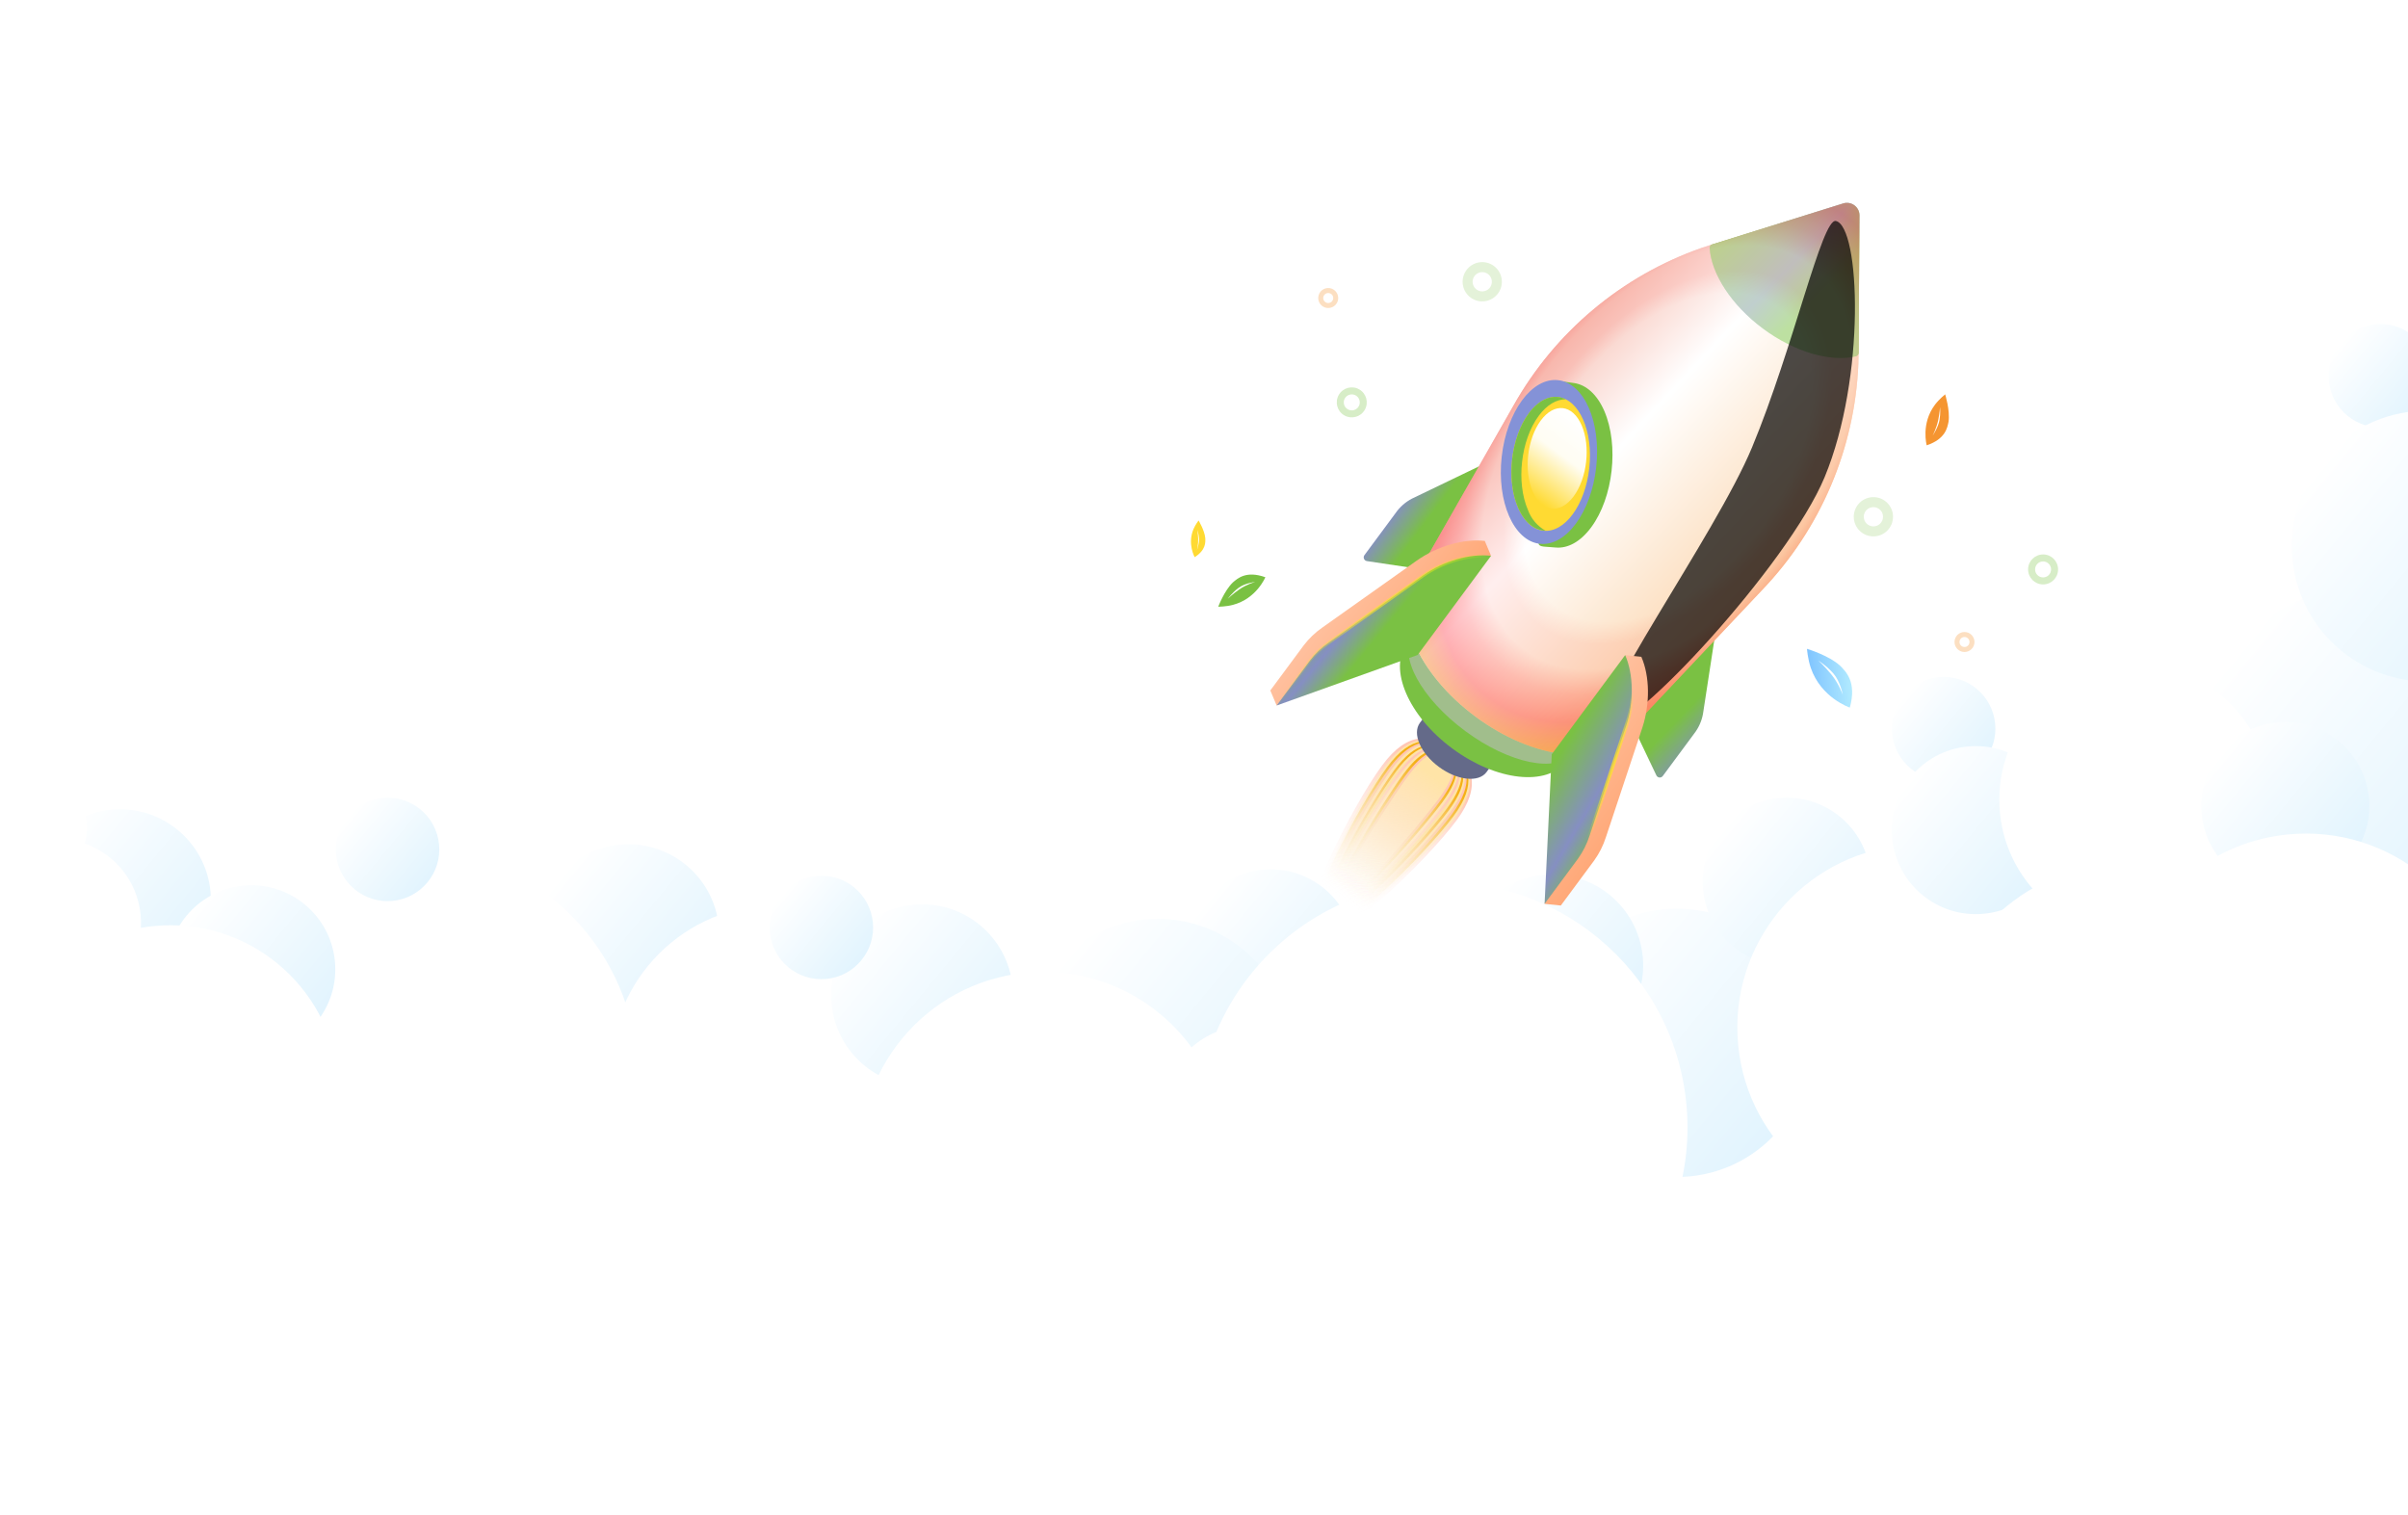 <svg width="1920" height="1208" viewBox="0 0 1920 1208" fill="none" xmlns="http://www.w3.org/2000/svg">
<g filter="url(#filter0_d_68_5840)">
<path d="M573.126 742.794C576.961 782.65 547.761 818.07 507.904 821.905C468.047 825.74 432.628 796.54 428.793 756.683C424.957 716.826 454.158 681.407 494.015 677.572C533.871 673.736 569.291 702.937 573.126 742.794Z" fill="url(#paint0_linear_68_5840)"/>
</g>
<g filter="url(#filter1_d_68_5840)">
<path d="M167.826 714.875C171.661 754.732 142.46 790.151 102.604 793.986C62.747 797.822 27.328 768.621 23.492 728.764C19.657 688.908 48.858 653.488 88.715 649.653C128.571 645.818 163.99 675.018 167.826 714.875Z" fill="url(#paint1_linear_68_5840)"/>
</g>
<g filter="url(#filter2_d_68_5840)">
<path fill-rule="evenodd" clip-rule="evenodd" d="M400.803 1028.65C383.233 1036.51 364.107 1041.69 343.889 1043.64C243.835 1053.26 154.92 979.959 145.292 879.905C135.664 779.852 208.968 690.937 309.022 681.309C401.353 672.424 484.199 734.164 504.004 822.376C575.035 818.219 637.2 870.99 644.074 942.416C651.11 1015.53 597.541 1080.51 524.425 1087.54C473.81 1092.41 427.096 1068.24 400.803 1028.65Z" fill="white"/>
</g>
<g filter="url(#filter3_d_68_5840)">
<path d="M267.036 770.484C270.58 807.317 243.595 840.049 206.762 843.594C169.929 847.138 137.196 820.152 133.652 783.319C130.107 746.487 157.093 713.754 193.926 710.21C230.759 706.665 263.491 733.651 267.036 770.484Z" fill="url(#paint2_linear_68_5840)"/>
</g>
<g filter="url(#filter4_d_68_5840)">
<path d="M1079.9 757.821C1083.44 794.653 1056.45 827.386 1019.62 830.93C982.789 834.475 950.056 807.489 946.512 770.656C942.967 733.823 969.953 701.091 1006.79 697.546C1043.62 694.002 1076.35 720.988 1079.9 757.821Z" fill="url(#paint3_linear_68_5840)"/>
</g>
<g filter="url(#filter5_d_68_5840)">
<path d="M1443.53 825.299C1449.19 884.122 1406.1 936.396 1347.27 942.056C1288.45 947.717 1236.18 904.62 1230.52 845.798C1224.85 786.975 1267.95 734.701 1326.77 729.04C1385.6 723.38 1437.87 766.476 1443.53 825.299Z" fill="url(#paint4_linear_68_5840)"/>
</g>
<g filter="url(#filter6_d_68_5840)">
<path d="M1309.82 766.838C1313.65 806.695 1284.45 842.114 1244.59 845.95C1204.74 849.785 1169.32 820.584 1165.48 780.728C1161.65 740.871 1190.85 705.452 1230.71 701.616C1270.56 697.781 1305.98 726.982 1309.82 766.838Z" fill="url(#paint5_linear_68_5840)"/>
</g>
<g filter="url(#filter7_d_68_5840)">
<path d="M1491.31 700.649C1494.86 737.482 1467.87 770.214 1431.04 773.759C1394.2 777.303 1361.47 750.318 1357.93 713.485C1354.38 676.652 1381.37 643.919 1418.2 640.375C1455.03 636.83 1487.77 663.816 1491.31 700.649Z" fill="url(#paint6_linear_68_5840)"/>
</g>
<g filter="url(#filter8_d_68_5840)">
<path d="M1676.58 809.403C1684.3 889.665 1625.5 960.993 1545.24 968.716C1464.97 976.44 1393.65 917.635 1385.92 837.373C1378.2 757.11 1437 685.783 1517.27 678.059C1597.53 670.335 1668.86 729.14 1676.58 809.403Z" fill="white"/>
</g>
<g filter="url(#filter9_d_68_5840)">
<path d="M751.974 845.728C759.01 918.844 705.441 983.82 632.325 990.856C559.209 997.892 494.233 944.323 487.197 871.207C480.161 798.091 533.73 733.115 606.846 726.079C679.962 719.043 744.938 772.611 751.974 845.728Z" fill="white"/>
</g>
<g filter="url(#filter10_d_68_5840)">
<path d="M807.38 790.659C811.216 830.516 782.015 865.935 742.158 869.771C702.302 873.606 666.882 844.405 663.047 804.549C659.212 764.692 688.412 729.273 728.269 725.437C768.125 721.602 803.545 750.803 807.38 790.659Z" fill="url(#paint7_linear_68_5840)"/>
</g>
<g filter="url(#filter11_d_68_5840)">
<path d="M1029.66 833.48C1035.32 892.303 992.226 944.577 933.403 950.237C874.581 955.898 822.307 912.802 816.646 853.979C810.985 795.156 854.082 742.882 912.905 737.222C971.727 731.561 1024 774.657 1029.66 833.48Z" fill="url(#paint8_linear_68_5840)"/>
</g>
<g filter="url(#filter12_d_68_5840)">
<path fill-rule="evenodd" clip-rule="evenodd" d="M1344.6 884.172C1354.95 991.647 1276.2 1087.16 1168.73 1097.5C1080.48 1105.99 1000.3 1054.42 968.711 976.203C949.741 1026.78 903.319 1064.83 845.926 1070.35C765.663 1078.07 694.336 1019.27 686.612 939.005C678.889 858.743 737.693 787.415 817.956 779.692C871.29 774.559 920.679 798.803 950.082 839.198C955.829 834.033 962.495 829.834 969.844 826.886C996.903 762.911 1057.28 715.418 1131.28 708.298C1238.75 697.955 1334.26 776.697 1344.6 884.172Z" fill="white"/>
</g>
<g filter="url(#filter13_d_68_5840)">
<path d="M695.976 739.596C698.159 762.273 681.544 782.425 658.867 784.607C636.19 786.79 616.038 770.175 613.856 747.498C611.674 724.821 628.288 704.669 650.965 702.487C673.642 700.304 693.794 716.919 695.976 739.596Z" fill="url(#paint9_linear_68_5840)"/>
</g>
<g filter="url(#filter14_d_68_5840)">
<path d="M1938.96 299.676C1941.14 322.353 1924.53 342.505 1901.85 344.687C1879.17 346.87 1859.02 330.255 1856.84 307.578C1854.66 284.901 1871.27 264.749 1893.95 262.567C1916.63 260.385 1936.78 276.999 1938.96 299.676Z" fill="url(#paint10_linear_68_5840)"/>
</g>
<g filter="url(#filter15_d_68_5840)">
<path d="M1590.81 581.068C1593 603.745 1576.38 623.897 1553.71 626.08C1531.03 628.262 1510.88 611.648 1508.69 588.971C1506.51 566.294 1523.13 546.141 1545.8 543.959C1568.48 541.777 1588.63 558.391 1590.81 581.068Z" fill="url(#paint11_linear_68_5840)"/>
</g>
<g filter="url(#filter16_d_68_5840)">
<path d="M350.082 677.358C352.265 700.035 335.65 720.187 312.973 722.369C290.296 724.552 270.144 707.937 267.962 685.26C265.78 662.583 282.394 642.431 305.071 640.249C327.748 638.066 347.9 654.681 350.082 677.358Z" fill="url(#paint12_linear_68_5840)"/>
</g>
<g filter="url(#filter17_d_68_5840)">
<path d="M2016.21 590.865C2023.17 663.157 1970.2 727.4 1897.91 734.357C1825.62 741.314 1761.37 688.349 1754.42 616.058C1747.46 543.766 1800.43 479.523 1872.72 472.566C1945.01 465.61 2009.25 518.574 2016.21 590.865Z" fill="url(#paint13_linear_68_5840)"/>
</g>
<g filter="url(#filter18_d_68_5840)">
<path d="M1642.06 659.52C1645.61 696.353 1618.62 729.085 1581.79 732.629C1544.96 736.174 1512.23 709.188 1508.68 672.355C1505.14 635.522 1532.12 602.79 1568.95 599.245C1605.79 595.701 1638.52 622.687 1642.06 659.52Z" fill="url(#paint14_linear_68_5840)"/>
</g>
<g filter="url(#filter19_d_68_5840)">
<path d="M1809.64 631.339C1815.35 690.711 1771.85 743.474 1712.48 749.187C1653.11 754.901 1600.34 711.401 1594.63 652.029C1588.92 592.656 1632.41 539.894 1691.79 534.18C1751.16 528.467 1803.92 571.966 1809.64 631.339Z" fill="white"/>
</g>
<g filter="url(#filter20_d_68_5840)">
<path d="M1888.86 640.291C1892.4 677.124 1865.42 709.857 1828.58 713.401C1791.75 716.946 1759.02 689.96 1755.47 653.127C1751.93 616.294 1778.91 583.562 1815.75 580.017C1852.58 576.473 1885.31 603.458 1888.86 640.291Z" fill="url(#paint15_linear_68_5840)"/>
</g>
<g filter="url(#filter21_d_68_5840)">
<path d="M2042.83 429.071C2048.55 488.444 2005.05 541.206 1945.68 546.92C1886.3 552.633 1833.54 509.134 1827.83 449.761C1822.11 390.389 1865.61 337.626 1924.98 331.913C1984.36 326.199 2037.12 369.699 2042.83 429.071Z" fill="url(#paint16_linear_68_5840)"/>
</g>
<g filter="url(#filter22_d_68_5840)">
<path fill-rule="evenodd" clip-rule="evenodd" d="M1852.76 963.258C1933.91 955.448 1993.37 883.329 1985.56 802.175C1977.75 721.021 1905.63 661.563 1824.48 669.373C1794.98 672.211 1768.35 683.546 1746.77 700.722C1726.59 693.622 1704.57 690.694 1681.87 692.879C1598.31 700.92 1537.09 775.178 1545.13 858.74C1553.17 942.301 1627.43 1003.52 1710.99 995.481C1744.23 992.282 1773.93 978.605 1797.15 958.033C1814.68 963.169 1833.46 965.115 1852.76 963.258Z" fill="white"/>
</g>
<g filter="url(#filter23_d_68_5840)">
<path fill-rule="evenodd" clip-rule="evenodd" d="M69.17 660.438C69.71 666.047 69.1 671.501 67.532 676.567C91.424 684.937 109.523 706.557 112.107 733.411C112.447 736.941 112.506 740.434 112.303 743.868C115.825 743.244 119.398 742.755 123.019 742.407C196.96 735.291 262.669 789.464 269.784 863.405C276.9 937.346 222.727 1003.05 148.786 1010.17C74.846 1017.29 9.137 963.112 2.021 889.172C-1.011 857.66 7.088 827.644 23.104 803.021C-0.691 794.602 -18.699 773.027 -21.276 746.246C-23.266 725.572 -15.637 706.19 -2.047 692.537C-8.042 686.123 -12.045 677.754 -12.951 668.34C-15.133 645.663 1.482 625.511 24.159 623.329C46.836 621.147 66.988 637.761 69.17 660.438Z" fill="white"/>
</g>
<g clip-path="url(#clip0_68_5840)">
<path d="M1288.98 551.703L1320.7 618.282C1321.67 620.325 1324.47 620.595 1325.82 618.776L1350.7 585.167C1354.31 580.565 1356.76 575.161 1357.84 569.413L1367.59 505.843C1369.83 492.201 1359.78 482.087 1342.17 480.063L1288.98 551.703Z" fill="url(#paint17_linear_68_5840)"/>
<path d="M1162.83 458.314L1089.89 447.411C1087.66 447.077 1086.58 444.478 1087.93 442.659L1112.81 409.05C1116.15 404.253 1120.61 400.332 1125.79 397.621L1183.74 369.736C1196.14 363.615 1208.75 370.273 1215.82 386.524L1162.83 458.314Z" fill="url(#paint18_linear_68_5840)"/>
<path d="M1161.41 654.132C1138.03 685.71 1063.49 758.617 1047.14 746.509C1030.78 734.4 1078.65 641.909 1102.11 610.23C1122.68 582.438 1141.09 585.564 1157.37 597.616C1173.64 609.668 1181.98 626.34 1161.41 654.132Z" fill="url(#paint19_linear_68_5840)" style="mix-blend-mode:screen"/>
<path d="M1160.09 652.567C1137.28 683.382 1064.13 755.945 1048.74 744.552C1033.35 733.158 1081.4 642.018 1104.22 611.203C1124.3 584.071 1141.7 586.805 1157.09 598.199C1172.48 609.593 1180.17 625.435 1160.09 652.567Z" fill="url(#paint20_linear_68_5840)" style="mix-blend-mode:screen"/>
<path d="M1158.8 651.02C1136.55 681.073 1064.67 753.357 1050.07 742.546C1035.47 731.735 1083.65 641.909 1105.89 611.856C1125.49 585.385 1142.07 587.789 1156.7 598.619C1171.33 609.449 1178.39 624.549 1158.8 651.02Z" fill="url(#paint21_linear_68_5840)" style="mix-blend-mode:screen"/>
<path d="M1157.5 649.473C1135.8 678.79 1065.22 750.812 1051.48 740.64C1037.74 730.469 1086 641.919 1107.7 612.603C1126.81 586.792 1142.57 588.823 1156.33 599.013C1170.1 609.204 1176.61 623.663 1157.5 649.473Z" fill="url(#paint22_linear_68_5840)" style="mix-blend-mode:screen"/>
<path d="M1156.23 647.901C1135.07 676.481 1065.79 748.242 1052.91 738.71C1040.03 729.177 1088.44 641.96 1109.6 613.381C1128.22 588.231 1143.14 589.912 1156.01 599.445C1168.89 608.977 1174.85 622.751 1156.23 647.901Z" fill="url(#paint23_linear_68_5840)" style="mix-blend-mode:screen"/>
<path d="M1155.01 646.411C1134.33 674.355 1066.43 745.729 1054.44 736.854C1042.45 727.98 1091 642.007 1111.56 614.241C1129.69 589.751 1143.86 590.957 1155.87 599.85C1167.88 608.743 1173.14 621.921 1155.01 646.411Z" fill="url(#paint24_linear_68_5840)" style="mix-blend-mode:screen"/>
<path d="M1153.62 644.789C1133.57 671.869 1066.89 743.083 1055.77 734.848C1044.64 726.613 1093.27 642.031 1113.31 614.95C1130.96 591.121 1144.22 592.055 1155.37 600.309C1166.52 608.563 1171.26 620.96 1153.62 644.789Z" fill="url(#paint25_linear_68_5840)" style="mix-blend-mode:screen"/>
<path d="M1152.33 643.242C1132.84 669.561 1067.41 740.52 1057.18 732.943C1046.94 725.366 1095.69 642.054 1115.17 615.735C1132.32 592.567 1144.79 593.145 1155.05 600.741C1165.31 608.337 1169.48 620.074 1152.33 643.242Z" fill="url(#paint26_linear_68_5840)" style="mix-blend-mode:screen"/>
<path d="M1151.01 641.676C1132.07 667.258 1067.95 737.931 1058.61 731.012C1049.26 724.093 1098.04 642.222 1117.05 616.538C1133.72 594.03 1145.36 594.234 1154.73 601.172C1164.1 608.11 1167.67 619.168 1151.01 641.676Z" fill="url(#paint27_linear_68_5840)" style="mix-blend-mode:screen"/>
<path d="M1149.72 640.13C1131.34 664.949 1068.52 735.361 1060.04 729.082C1051.56 722.802 1100.54 642.143 1118.91 617.323C1135.08 595.476 1145.89 595.331 1154.39 601.63C1162.9 607.928 1165.89 618.282 1149.72 640.13Z" fill="url(#paint28_linear_68_5840)" style="mix-blend-mode:screen"/>
<path d="M1148.42 638.583C1130.61 662.64 1069.09 732.791 1061.47 727.151C1053.85 721.51 1103.06 642.24 1120.87 618.183C1136.55 596.996 1146.53 596.477 1154.18 602.137C1161.82 607.796 1164.11 617.396 1148.42 638.583Z" fill="url(#paint29_linear_68_5840)" style="mix-blend-mode:screen"/>
<path d="M1147.01 637.144C1129.75 660.465 1069.54 730.374 1062.78 725.373C1056.03 720.371 1105.38 642.232 1122.56 619.038C1137.75 598.512 1146.82 597.677 1153.6 602.697C1160.39 607.717 1162.3 616.491 1147.01 637.144Z" fill="url(#paint30_linear_68_5840)" style="mix-blend-mode:screen"/>
<path d="M1190.94 607.763L1137.96 568.542L1132.32 576.163L1132.17 576.366C1125.85 584.902 1132.6 600.637 1147.28 611.504C1161.96 622.372 1178.95 624.217 1185.27 615.681L1185.42 615.478L1190.94 607.763Z" fill="#646A89"/>
<path d="M1277.01 568.606L1150.16 474.691L1122.25 512.39C1122.12 512.568 1122 512.721 1121.87 512.898C1106.83 533.222 1122.9 570.882 1158 596.866C1193.1 622.85 1233.75 627.307 1248.86 606.908C1248.99 606.73 1249.1 606.577 1249.23 606.4L1277.01 568.606Z" fill="#7AC143"/>
<g style="mix-blend-mode:multiply" opacity="0.5">
<path d="M1276.04 569.927L1149.18 476.012L1126.93 506.065C1126.82 506.217 1126.72 506.344 1126.63 506.471C1114.57 522.755 1133.21 556.96 1168.31 582.944C1203.4 608.929 1241.56 616.764 1253.61 600.48C1253.71 600.353 1253.8 600.226 1253.91 600.074L1276.04 569.927Z" fill="#C7BCD6"/>
</g>
<path d="M1405.12 470.345C1451.76 421.567 1479.01 357.451 1481.76 290.023C1481.85 287.177 1481.9 284.345 1481.92 281.526L1482.55 185.533C1482.64 171.981 1469.51 162.266 1456.57 166.315L1365.02 194.981C1362.31 195.807 1359.62 196.684 1356.94 197.611C1293.23 219.898 1239.83 264.651 1206.74 323.484L1129.22 459.426C1129.05 459.654 1128.88 459.883 1128.71 460.112C1108.64 487.218 1130.09 537.113 1176.64 571.577C1223.2 606.041 1277.15 611.968 1297.22 584.862C1297.39 584.633 1297.56 584.405 1297.73 584.176L1405.12 470.345Z" fill="url(#paint31_linear_68_5840)"/>
<path d="M1481.87 281.488L1482.63 171.836C1482.68 165.058 1476.11 160.198 1469.65 162.223L1365.02 194.981C1363.85 195.318 1363.06 196.458 1363.14 197.672C1364.46 218.102 1380.27 243.204 1405.82 262.117C1431.35 281.018 1459.98 288.837 1479.86 284.121C1481.05 283.839 1481.89 282.709 1481.87 281.488Z" fill="url(#paint32_linear_68_5840)"/>
<path opacity="0.3" d="M1481.87 281.488L1482.63 171.836C1482.68 165.058 1476.11 160.198 1469.65 162.223L1365.02 194.981C1363.85 195.318 1363.06 196.458 1363.14 197.672C1364.46 218.102 1380.27 243.204 1405.82 262.117C1431.35 281.018 1459.98 288.837 1479.86 284.121C1481.05 283.839 1481.89 282.709 1481.87 281.488Z" fill="#7AC143"/>
<path style="mix-blend-mode:multiply" opacity="0.5" d="M1405.12 470.345C1451.76 421.567 1479.01 357.451 1481.76 290.023C1481.85 287.177 1481.9 284.345 1481.92 281.526L1482.64 171.83C1482.68 165.054 1476.12 160.196 1469.65 162.221L1365.02 194.981C1362.31 195.807 1359.62 196.684 1356.94 197.611C1293.23 219.898 1239.83 264.651 1206.74 323.484L1129.22 459.426C1129.05 459.654 1128.88 459.883 1128.71 460.112C1108.64 487.218 1130.09 537.113 1176.64 571.577C1223.2 606.041 1277.15 611.968 1297.22 584.862C1297.39 584.633 1297.56 584.405 1297.73 584.176L1405.12 470.345Z" fill="url(#paint33_radial_68_5840)"/>
<path style="mix-blend-mode:color-dodge" opacity="0.7" d="M1396.97 356.756C1430.08 277.045 1452.72 173.861 1463.8 176.205C1483.2 180.38 1487.93 300.761 1454.85 380.491C1425.7 450.663 1299.86 585.913 1281.7 578.368C1263.54 570.822 1367.79 426.98 1396.97 356.756Z" fill="url(#paint34_radial_68_5840)"/>
<path d="M1268.72 420.492C1260.09 432.153 1249.96 437.438 1240.48 436.595L1230.95 435.871C1221.35 434.662 1231.99 429.164 1226.25 415.674C1214.32 388.284 1219 346.756 1236.66 322.902C1245.39 311.115 1234.57 302.947 1244.16 303.954L1255.09 305.44C1264.58 306.802 1273.36 314.325 1279.21 327.777C1290.98 355.212 1286.3 396.739 1268.72 420.492Z" fill="#7AC143"/>
<path d="M1227.79 433.638C1248.6 435.948 1268.72 408.608 1272.73 372.574C1276.74 336.539 1263.12 305.455 1242.3 303.145C1221.49 300.836 1201.37 328.175 1197.37 364.21C1193.36 400.245 1206.98 431.329 1227.79 433.638Z" fill="#8492D7"/>
<path d="M1230.64 423.199C1247.62 425.043 1263.99 402.68 1267.19 373.249C1270.4 343.818 1259.22 318.465 1242.24 316.621C1225.25 314.777 1208.88 337.14 1205.68 366.57C1202.48 396.001 1213.65 421.354 1230.64 423.199Z" fill="#FFDA32"/>
<path d="M1254.73 395.783C1243.94 410.365 1229.31 408.619 1222.04 391.876C1214.78 375.134 1217.75 349.881 1228.54 335.299C1239.34 320.717 1253.84 322.369 1261.11 339.112C1268.37 355.855 1265.51 381.227 1254.73 395.783Z" fill="url(#paint35_linear_68_5840)"/>
<path d="M1218.37 406.817C1208.71 384.603 1212.57 350.925 1226.92 331.542C1233.52 322.625 1241.13 318.462 1248.46 318.383C1239.1 313.772 1228.02 317.369 1218.97 329.589C1204.64 348.946 1200.83 382.662 1210.44 404.839C1215.67 416.847 1223.71 423.035 1232.26 423.158C1225.85 419.527 1220.92 413.737 1218.37 406.817Z" fill="#7AC143"/>
<path d="M1270.22 326.589C1264.53 313.452 1253.89 306.162 1247.49 304.925C1256.86 309.21 1264.2 316.97 1267.96 326.565C1279.85 353.936 1275.2 395.482 1257.54 419.337C1248.36 431.734 1236.19 436.331 1226.17 434.574C1235.88 437.395 1249.3 433.492 1259.78 419.342C1277.44 395.487 1282.12 353.959 1270.22 326.589Z" fill="url(#paint36_radial_68_5840)" style="mix-blend-mode:color-dodge"/>

<path d="M1125.29 510.355L1017.9 562.523L1012.87 550.576L1039.52 514.579C1043.69 509.119 1048.69 504.34 1054.33 500.414L1129.63 447.027C1145.99 435.545 1166.99 429.382 1183.87 431.335L1188.72 442.79L1125.29 510.355Z" fill="url(#paint38_linear_68_5840)"/>
<path d="M1130.32 522.301L1017.95 562.56L1044.6 526.563C1048.78 521.098 1053.78 516.324 1059.44 512.417L1134.68 458.904C1150.91 447.328 1172.02 441.284 1188.89 443.193L1130.32 522.301Z" fill="url(#paint39_linear_68_5840)"/>
<path d="M1044.63 528.074C1048.8 522.609 1053.8 517.835 1059.46 513.927L1134.71 460.503C1150.18 449.495 1170.16 443.483 1186.63 444.592L1188.21 442.458C1171.36 440.523 1150.2 446.644 1134 458.169L1058.75 511.593C1053.1 515.507 1048.1 520.287 1043.94 525.758L1017.29 561.756L1020.57 560.565L1044.63 528.074Z" fill="url(#paint40_radial_68_5840)"/>
<path d="M1250.19 602.822L1231.62 720.74L1244.51 722.068L1271.16 686.071C1275.17 680.484 1278.28 674.31 1280.39 667.769L1309.52 580.201C1315.72 561.198 1315.49 539.316 1308.72 523.765L1296.32 522.453L1250.19 602.822Z" fill="url(#paint41_linear_68_5840)"/>
<path d="M1237.27 601.476L1231.57 720.703L1258.22 684.705C1262.22 679.119 1265.33 672.937 1267.41 666.385L1296.63 578.804C1302.84 559.801 1302.58 537.944 1295.83 522.368L1237.27 601.476Z" fill="url(#paint42_linear_68_5840)"/>
<path d="M1268.68 667.281L1297.83 579.687C1304.03 560.685 1303.75 538.809 1297 523.232L1296.63 523.74C1301.92 540.911 1301.69 559.312 1295.97 576.349L1266.82 663.898C1264.73 670.448 1261.62 676.63 1257.62 682.218L1233.06 715.396L1232.77 721.631L1259.43 685.608C1263.44 680.012 1266.56 673.83 1268.68 667.281Z" fill="url(#paint43_radial_68_5840)"/>
</g>
<path d="M1553.66 336.266C1552.69 341.077 1551.22 350.049 1536.25 355.099C1536.25 355.099 1531.42 337.767 1542.9 322.621C1546.28 318.171 1550.96 314.452 1550.96 314.452C1550.96 314.452 1554.97 327.211 1553.66 336.266Z" fill="#f59531"/>
<path d="M1546.44 335.077C1545.47 340.674 1541.03 347.35 1541.03 347.35C1541.03 347.35 1544.19 341.037 1545.42 334.955C1546.64 328.873 1546.85 324.798 1546.85 324.798C1546.85 324.798 1547.41 329.479 1546.44 335.077Z" fill="white"/>
<path d="M982.997 464.445C986.822 461.17 993.684 454.844 1008.92 460.296C1008.92 460.296 1001.84 477.403 983.007 482.34C977.474 483.79 971.351 483.816 971.351 483.816C971.351 483.816 976.212 470.94 982.997 464.445Z" fill="#7AC143"/>
<path d="M987.553 468.765C992.67 464.914 1000.85 464 1000.85 464C1000.85 464 993.775 466.033 988.106 470.024C982.437 474.015 979.026 477.375 979.026 477.375C979.026 477.375 982.436 472.615 987.553 468.765Z" fill="white"/>
<path d="M961.014 429.013C961.156 432.349 961.645 438.517 952.572 444.288C952.572 444.288 946.558 433.621 951.687 421.745C953.194 418.255 955.685 415.036 955.685 415.036C955.685 415.036 960.404 422.817 961.014 429.013Z" fill="#FFDA32"/>
<path d="M956.05 429.401C956.319 433.257 954.472 438.391 954.472 438.391C954.472 438.391 955.53 433.706 955.352 429.487C955.174 425.269 954.65 422.541 954.65 422.541C954.65 422.541 955.782 425.544 956.05 429.401Z" fill="white"/>
<g opacity="0.65">
<path d="M1467.13 530.771C1471.76 535.458 1480.64 543.824 1474.94 564.213C1474.94 564.213 1451.97 556.553 1443.78 532.442C1441.38 525.358 1440.78 517.372 1440.78 517.372C1440.78 517.372 1458.03 522.521 1467.13 530.771Z" fill="url(#paint44_linear_68_5840)"/>
<path d="M1461.92 537.116C1467.41 543.435 1469.36 554.022 1469.36 554.022C1469.36 554.022 1466.06 544.98 1460.32 537.954C1454.59 530.928 1449.89 526.789 1449.89 526.789C1449.89 526.789 1456.42 530.797 1461.92 537.116Z" fill="white"/>
</g>
<path opacity="0.3" fill-rule="evenodd" clip-rule="evenodd" d="M1072.31 317.664C1074.07 314.615 1077.96 313.57 1081.01 315.331C1084.06 317.091 1085.11 320.99 1083.35 324.04C1081.59 327.089 1077.69 328.134 1074.64 326.373C1071.59 324.613 1070.54 320.714 1072.31 317.664ZM1067.47 314.875C1070.77 309.158 1078.09 307.199 1083.8 310.5C1089.52 313.801 1091.48 321.111 1088.18 326.829C1084.88 332.546 1077.57 334.505 1071.85 331.204C1066.13 327.903 1064.17 320.592 1067.47 314.875Z" fill="#7AC143"/>
<path opacity="0.2" fill-rule="evenodd" clip-rule="evenodd" d="M1175.2 220.833C1177.32 217.158 1182.02 215.899 1185.69 218.021C1189.37 220.142 1190.63 224.841 1188.51 228.515C1186.38 232.19 1181.69 233.449 1178.01 231.327C1174.34 229.206 1173.08 224.507 1175.2 220.833ZM1168.3 216.848C1172.62 209.362 1182.19 206.797 1189.68 211.119C1197.16 215.441 1199.73 225.014 1195.41 232.5C1191.08 239.986 1181.51 242.551 1174.03 238.229C1166.54 233.907 1163.98 224.334 1168.3 216.848Z" fill="#7AC143"/>
<path opacity="0.3" fill-rule="evenodd" clip-rule="evenodd" d="M1055.6 235.651C1056.7 233.745 1059.13 233.092 1061.04 234.192C1062.95 235.293 1063.6 237.73 1062.5 239.635C1061.4 241.541 1058.96 242.194 1057.06 241.094C1055.15 239.994 1054.5 237.557 1055.6 235.651ZM1052.15 233.659C1054.35 229.847 1059.22 228.541 1063.03 230.742C1066.84 232.942 1068.15 237.816 1065.95 241.628C1063.75 245.439 1058.87 246.745 1055.06 244.545C1051.25 242.344 1049.95 237.47 1052.15 233.659Z" fill="#f59531"/>
<path opacity="0.3" fill-rule="evenodd" clip-rule="evenodd" d="M1629.05 460.438C1625.53 460.438 1622.67 457.584 1622.67 454.063C1622.67 450.542 1625.53 447.687 1629.05 447.687C1632.57 447.687 1635.42 450.542 1635.42 454.063C1635.42 457.584 1632.57 460.438 1629.05 460.438ZM1629.05 466.016C1622.44 466.016 1617.09 460.664 1617.09 454.063C1617.09 447.461 1622.44 442.109 1629.05 442.109C1635.65 442.109 1641 447.461 1641 454.063C1641 460.664 1635.65 466.016 1629.05 466.016Z" fill="#7AC143"/>
<path opacity="0.2" fill-rule="evenodd" clip-rule="evenodd" d="M1493.74 419.745C1489.5 419.745 1486.06 416.306 1486.06 412.063C1486.06 407.82 1489.5 404.38 1493.74 404.38C1497.98 404.38 1501.42 407.82 1501.42 412.063C1501.42 416.306 1497.98 419.745 1493.74 419.745ZM1493.74 427.714C1485.1 427.714 1478.09 420.707 1478.09 412.063C1478.09 403.418 1485.1 396.411 1493.74 396.411C1502.39 396.411 1509.39 403.418 1509.39 412.063C1509.39 420.707 1502.39 427.714 1493.74 427.714Z" fill="#7AC143"/>
<path opacity="0.3" fill-rule="evenodd" clip-rule="evenodd" d="M1566.37 515.914C1564.17 515.914 1562.39 514.13 1562.39 511.93C1562.39 509.729 1564.17 507.945 1566.37 507.945C1568.58 507.945 1570.36 509.729 1570.36 511.93C1570.36 514.13 1568.58 515.914 1566.37 515.914ZM1566.37 519.899C1561.97 519.899 1558.41 516.331 1558.41 511.93C1558.41 507.528 1561.97 503.96 1566.37 503.96C1570.78 503.96 1574.34 507.528 1574.34 511.93C1574.34 516.331 1570.78 519.899 1566.37 519.899Z" fill="#f59531"/>
<defs>
<filter id="filter0_d_68_5840" x="398.454" y="643.233" width="205.01" height="205.01" filterUnits="userSpaceOnUse" color-interpolation-filters="sRGB">
<feFlood flood-opacity="0" result="BackgroundImageFix"/>
<feColorMatrix in="SourceAlpha" type="matrix" values="0 0 0 0 0 0 0 0 0 0 0 0 0 0 0 0 0 0 127 0" result="hardAlpha"/>
<feOffset dy="-4"/>
<feGaussianBlur stdDeviation="15"/>
<feColorMatrix type="matrix" values="0 0 0 0 0.239 0 0 0 0 0.363 0 0 0 0 0.508 0 0 0 0.05 0"/>
<feBlend mode="normal" in2="BackgroundImageFix" result="effect1_dropShadow_68_5840"/>
<feBlend mode="normal" in="SourceGraphic" in2="effect1_dropShadow_68_5840" result="shape"/>
</filter>
<filter id="filter1_d_68_5840" x="-6.846" y="615.315" width="205.01" height="205.01" filterUnits="userSpaceOnUse" color-interpolation-filters="sRGB">
<feFlood flood-opacity="0" result="BackgroundImageFix"/>
<feColorMatrix in="SourceAlpha" type="matrix" values="0 0 0 0 0 0 0 0 0 0 0 0 0 0 0 0 0 0 127 0" result="hardAlpha"/>
<feOffset dy="-4"/>
<feGaussianBlur stdDeviation="15"/>
<feColorMatrix type="matrix" values="0 0 0 0 0.239 0 0 0 0 0.363 0 0 0 0 0.508 0 0 0 0.05 0"/>
<feBlend mode="normal" in2="BackgroundImageFix" result="effect1_dropShadow_68_5840"/>
<feBlend mode="normal" in="SourceGraphic" in2="effect1_dropShadow_68_5840" result="shape"/>
</filter>
<filter id="filter2_d_68_5840" x="114.443" y="646.459" width="560.252" height="467.706" filterUnits="userSpaceOnUse" color-interpolation-filters="sRGB">
<feFlood flood-opacity="0" result="BackgroundImageFix"/>
<feColorMatrix in="SourceAlpha" type="matrix" values="0 0 0 0 0 0 0 0 0 0 0 0 0 0 0 0 0 0 127 0" result="hardAlpha"/>
<feOffset dy="-4"/>
<feGaussianBlur stdDeviation="15"/>
<feColorMatrix type="matrix" values="0 0 0 0 0.239 0 0 0 0 0.363 0 0 0 0 0.508 0 0 0 0.05 0"/>
<feBlend mode="normal" in2="BackgroundImageFix" result="effect1_dropShadow_68_5840"/>
<feBlend mode="normal" in="SourceGraphic" in2="effect1_dropShadow_68_5840" result="shape"/>
</filter>
<filter id="filter3_d_68_5840" x="103.339" y="675.897" width="194.01" height="194.009" filterUnits="userSpaceOnUse" color-interpolation-filters="sRGB">
<feFlood flood-opacity="0" result="BackgroundImageFix"/>
<feColorMatrix in="SourceAlpha" type="matrix" values="0 0 0 0 0 0 0 0 0 0 0 0 0 0 0 0 0 0 127 0" result="hardAlpha"/>
<feOffset dy="-4"/>
<feGaussianBlur stdDeviation="15"/>
<feColorMatrix type="matrix" values="0 0 0 0 0.239 0 0 0 0 0.363 0 0 0 0 0.508 0 0 0 0.05 0"/>
<feBlend mode="normal" in2="BackgroundImageFix" result="effect1_dropShadow_68_5840"/>
<feBlend mode="normal" in="SourceGraphic" in2="effect1_dropShadow_68_5840" result="shape"/>
</filter>
<filter id="filter4_d_68_5840" x="916.199" y="663.234" width="194.01" height="194.009" filterUnits="userSpaceOnUse" color-interpolation-filters="sRGB">
<feFlood flood-opacity="0" result="BackgroundImageFix"/>
<feColorMatrix in="SourceAlpha" type="matrix" values="0 0 0 0 0 0 0 0 0 0 0 0 0 0 0 0 0 0 127 0" result="hardAlpha"/>
<feOffset dy="-4"/>
<feGaussianBlur stdDeviation="15"/>
<feColorMatrix type="matrix" values="0 0 0 0 0.239 0 0 0 0 0.363 0 0 0 0 0.508 0 0 0 0.05 0"/>
<feBlend mode="normal" in2="BackgroundImageFix" result="effect1_dropShadow_68_5840"/>
<feBlend mode="normal" in="SourceGraphic" in2="effect1_dropShadow_68_5840" result="shape"/>
</filter>
<filter id="filter5_d_68_5840" x="1200.02" y="694.541" width="274.015" height="274.015" filterUnits="userSpaceOnUse" color-interpolation-filters="sRGB">
<feFlood flood-opacity="0" result="BackgroundImageFix"/>
<feColorMatrix in="SourceAlpha" type="matrix" values="0 0 0 0 0 0 0 0 0 0 0 0 0 0 0 0 0 0 127 0" result="hardAlpha"/>
<feOffset dy="-4"/>
<feGaussianBlur stdDeviation="15"/>
<feColorMatrix type="matrix" values="0 0 0 0 0.239 0 0 0 0 0.363 0 0 0 0 0.508 0 0 0 0.05 0"/>
<feBlend mode="normal" in2="BackgroundImageFix" result="effect1_dropShadow_68_5840"/>
<feBlend mode="normal" in="SourceGraphic" in2="effect1_dropShadow_68_5840" result="shape"/>
</filter>
<filter id="filter6_d_68_5840" x="1135.15" y="667.278" width="205.01" height="205.01" filterUnits="userSpaceOnUse" color-interpolation-filters="sRGB">
<feFlood flood-opacity="0" result="BackgroundImageFix"/>
<feColorMatrix in="SourceAlpha" type="matrix" values="0 0 0 0 0 0 0 0 0 0 0 0 0 0 0 0 0 0 127 0" result="hardAlpha"/>
<feOffset dy="-4"/>
<feGaussianBlur stdDeviation="15"/>
<feColorMatrix type="matrix" values="0 0 0 0 0.239 0 0 0 0 0.363 0 0 0 0 0.508 0 0 0 0.05 0"/>
<feBlend mode="normal" in2="BackgroundImageFix" result="effect1_dropShadow_68_5840"/>
<feBlend mode="normal" in="SourceGraphic" in2="effect1_dropShadow_68_5840" result="shape"/>
</filter>
<filter id="filter7_d_68_5840" x="1327.61" y="606.062" width="194.01" height="194.009" filterUnits="userSpaceOnUse" color-interpolation-filters="sRGB">
<feFlood flood-opacity="0" result="BackgroundImageFix"/>
<feColorMatrix in="SourceAlpha" type="matrix" values="0 0 0 0 0 0 0 0 0 0 0 0 0 0 0 0 0 0 127 0" result="hardAlpha"/>
<feOffset dy="-4"/>
<feGaussianBlur stdDeviation="15"/>
<feColorMatrix type="matrix" values="0 0 0 0 0.239 0 0 0 0 0.363 0 0 0 0 0.508 0 0 0 0.05 0"/>
<feBlend mode="normal" in2="BackgroundImageFix" result="effect1_dropShadow_68_5840"/>
<feBlend mode="normal" in="SourceGraphic" in2="effect1_dropShadow_68_5840" result="shape"/>
</filter>
<filter id="filter8_d_68_5840" x="1355.24" y="643.377" width="352.021" height="352.021" filterUnits="userSpaceOnUse" color-interpolation-filters="sRGB">
<feFlood flood-opacity="0" result="BackgroundImageFix"/>
<feColorMatrix in="SourceAlpha" type="matrix" values="0 0 0 0 0 0 0 0 0 0 0 0 0 0 0 0 0 0 127 0" result="hardAlpha"/>
<feOffset dy="-4"/>
<feGaussianBlur stdDeviation="15"/>
<feColorMatrix type="matrix" values="0 0 0 0 0.239 0 0 0 0 0.363 0 0 0 0 0.508 0 0 0 0.05 0"/>
<feBlend mode="normal" in2="BackgroundImageFix" result="effect1_dropShadow_68_5840"/>
<feBlend mode="normal" in="SourceGraphic" in2="effect1_dropShadow_68_5840" result="shape"/>
</filter>
<filter id="filter9_d_68_5840" x="456.576" y="691.458" width="326.019" height="326.019" filterUnits="userSpaceOnUse" color-interpolation-filters="sRGB">
<feFlood flood-opacity="0" result="BackgroundImageFix"/>
<feColorMatrix in="SourceAlpha" type="matrix" values="0 0 0 0 0 0 0 0 0 0 0 0 0 0 0 0 0 0 127 0" result="hardAlpha"/>
<feOffset dy="-4"/>
<feGaussianBlur stdDeviation="15"/>
<feColorMatrix type="matrix" values="0 0 0 0 0.239 0 0 0 0 0.363 0 0 0 0 0.508 0 0 0 0.05 0"/>
<feBlend mode="normal" in2="BackgroundImageFix" result="effect1_dropShadow_68_5840"/>
<feBlend mode="normal" in="SourceGraphic" in2="effect1_dropShadow_68_5840" result="shape"/>
</filter>
<filter id="filter10_d_68_5840" x="632.708" y="691.099" width="205.01" height="205.01" filterUnits="userSpaceOnUse" color-interpolation-filters="sRGB">
<feFlood flood-opacity="0" result="BackgroundImageFix"/>
<feColorMatrix in="SourceAlpha" type="matrix" values="0 0 0 0 0 0 0 0 0 0 0 0 0 0 0 0 0 0 127 0" result="hardAlpha"/>
<feOffset dy="-4"/>
<feGaussianBlur stdDeviation="15"/>
<feColorMatrix type="matrix" values="0 0 0 0 0.239 0 0 0 0 0.363 0 0 0 0 0.508 0 0 0 0.05 0"/>
<feBlend mode="normal" in2="BackgroundImageFix" result="effect1_dropShadow_68_5840"/>
<feBlend mode="normal" in="SourceGraphic" in2="effect1_dropShadow_68_5840" result="shape"/>
</filter>
<filter id="filter11_d_68_5840" x="786.146" y="702.722" width="274.015" height="274.015" filterUnits="userSpaceOnUse" color-interpolation-filters="sRGB">
<feFlood flood-opacity="0" result="BackgroundImageFix"/>
<feColorMatrix in="SourceAlpha" type="matrix" values="0 0 0 0 0 0 0 0 0 0 0 0 0 0 0 0 0 0 127 0" result="hardAlpha"/>
<feOffset dy="-4"/>
<feGaussianBlur stdDeviation="15"/>
<feColorMatrix type="matrix" values="0 0 0 0 0.239 0 0 0 0 0.363 0 0 0 0 0.508 0 0 0 0.05 0"/>
<feBlend mode="normal" in2="BackgroundImageFix" result="effect1_dropShadow_68_5840"/>
<feBlend mode="normal" in="SourceGraphic" in2="effect1_dropShadow_68_5840" result="shape"/>
</filter>
<filter id="filter12_d_68_5840" x="655.931" y="673.385" width="719.586" height="451.027" filterUnits="userSpaceOnUse" color-interpolation-filters="sRGB">
<feFlood flood-opacity="0" result="BackgroundImageFix"/>
<feColorMatrix in="SourceAlpha" type="matrix" values="0 0 0 0 0 0 0 0 0 0 0 0 0 0 0 0 0 0 127 0" result="hardAlpha"/>
<feOffset dy="-4"/>
<feGaussianBlur stdDeviation="15"/>
<feColorMatrix type="matrix" values="0 0 0 0 0.239 0 0 0 0 0.363 0 0 0 0 0.508 0 0 0 0.05 0"/>
<feBlend mode="normal" in2="BackgroundImageFix" result="effect1_dropShadow_68_5840"/>
<feBlend mode="normal" in="SourceGraphic" in2="effect1_dropShadow_68_5840" result="shape"/>
</filter>
<filter id="filter13_d_68_5840" x="583.663" y="668.294" width="142.506" height="142.506" filterUnits="userSpaceOnUse" color-interpolation-filters="sRGB">
<feFlood flood-opacity="0" result="BackgroundImageFix"/>
<feColorMatrix in="SourceAlpha" type="matrix" values="0 0 0 0 0 0 0 0 0 0 0 0 0 0 0 0 0 0 127 0" result="hardAlpha"/>
<feOffset dy="-4"/>
<feGaussianBlur stdDeviation="15"/>
<feColorMatrix type="matrix" values="0 0 0 0 0.239 0 0 0 0 0.363 0 0 0 0 0.508 0 0 0 0.05 0"/>
<feBlend mode="normal" in2="BackgroundImageFix" result="effect1_dropShadow_68_5840"/>
<feBlend mode="normal" in="SourceGraphic" in2="effect1_dropShadow_68_5840" result="shape"/>
</filter>
<filter id="filter14_d_68_5840" x="1826.65" y="228.374" width="142.506" height="142.506" filterUnits="userSpaceOnUse" color-interpolation-filters="sRGB">
<feFlood flood-opacity="0" result="BackgroundImageFix"/>
<feColorMatrix in="SourceAlpha" type="matrix" values="0 0 0 0 0 0 0 0 0 0 0 0 0 0 0 0 0 0 127 0" result="hardAlpha"/>
<feOffset dy="-4"/>
<feGaussianBlur stdDeviation="15"/>
<feColorMatrix type="matrix" values="0 0 0 0 0.239 0 0 0 0 0.363 0 0 0 0 0.508 0 0 0 0.05 0"/>
<feBlend mode="normal" in2="BackgroundImageFix" result="effect1_dropShadow_68_5840"/>
<feBlend mode="normal" in="SourceGraphic" in2="effect1_dropShadow_68_5840" result="shape"/>
</filter>
<filter id="filter15_d_68_5840" x="1478.5" y="509.766" width="142.506" height="142.506" filterUnits="userSpaceOnUse" color-interpolation-filters="sRGB">
<feFlood flood-opacity="0" result="BackgroundImageFix"/>
<feColorMatrix in="SourceAlpha" type="matrix" values="0 0 0 0 0 0 0 0 0 0 0 0 0 0 0 0 0 0 127 0" result="hardAlpha"/>
<feOffset dy="-4"/>
<feGaussianBlur stdDeviation="15"/>
<feColorMatrix type="matrix" values="0 0 0 0 0.239 0 0 0 0 0.363 0 0 0 0 0.508 0 0 0 0.05 0"/>
<feBlend mode="normal" in2="BackgroundImageFix" result="effect1_dropShadow_68_5840"/>
<feBlend mode="normal" in="SourceGraphic" in2="effect1_dropShadow_68_5840" result="shape"/>
</filter>
<filter id="filter16_d_68_5840" x="237.769" y="606.056" width="142.506" height="142.506" filterUnits="userSpaceOnUse" color-interpolation-filters="sRGB">
<feFlood flood-opacity="0" result="BackgroundImageFix"/>
<feColorMatrix in="SourceAlpha" type="matrix" values="0 0 0 0 0 0 0 0 0 0 0 0 0 0 0 0 0 0 127 0" result="hardAlpha"/>
<feOffset dy="-4"/>
<feGaussianBlur stdDeviation="15"/>
<feColorMatrix type="matrix" values="0 0 0 0 0.239 0 0 0 0 0.363 0 0 0 0 0.508 0 0 0 0.05 0"/>
<feBlend mode="normal" in2="BackgroundImageFix" result="effect1_dropShadow_68_5840"/>
<feBlend mode="normal" in="SourceGraphic" in2="effect1_dropShadow_68_5840" result="shape"/>
</filter>
<filter id="filter17_d_68_5840" x="1723.8" y="437.952" width="323.019" height="323.018" filterUnits="userSpaceOnUse" color-interpolation-filters="sRGB">
<feFlood flood-opacity="0" result="BackgroundImageFix"/>
<feColorMatrix in="SourceAlpha" type="matrix" values="0 0 0 0 0 0 0 0 0 0 0 0 0 0 0 0 0 0 127 0" result="hardAlpha"/>
<feOffset dy="-4"/>
<feGaussianBlur stdDeviation="15"/>
<feColorMatrix type="matrix" values="0 0 0 0 0.239 0 0 0 0 0.363 0 0 0 0 0.508 0 0 0 0.05 0"/>
<feBlend mode="normal" in2="BackgroundImageFix" result="effect1_dropShadow_68_5840"/>
<feBlend mode="normal" in="SourceGraphic" in2="effect1_dropShadow_68_5840" result="shape"/>
</filter>
<filter id="filter18_d_68_5840" x="1478.37" y="564.933" width="194.01" height="194.009" filterUnits="userSpaceOnUse" color-interpolation-filters="sRGB">
<feFlood flood-opacity="0" result="BackgroundImageFix"/>
<feColorMatrix in="SourceAlpha" type="matrix" values="0 0 0 0 0 0 0 0 0 0 0 0 0 0 0 0 0 0 127 0" result="hardAlpha"/>
<feOffset dy="-4"/>
<feGaussianBlur stdDeviation="15"/>
<feColorMatrix type="matrix" values="0 0 0 0 0.239 0 0 0 0 0.363 0 0 0 0 0.508 0 0 0 0.05 0"/>
<feBlend mode="normal" in2="BackgroundImageFix" result="effect1_dropShadow_68_5840"/>
<feBlend mode="normal" in="SourceGraphic" in2="effect1_dropShadow_68_5840" result="shape"/>
</filter>
<filter id="filter19_d_68_5840" x="1564.12" y="499.676" width="276.015" height="276.015" filterUnits="userSpaceOnUse" color-interpolation-filters="sRGB">
<feFlood flood-opacity="0" result="BackgroundImageFix"/>
<feColorMatrix in="SourceAlpha" type="matrix" values="0 0 0 0 0 0 0 0 0 0 0 0 0 0 0 0 0 0 127 0" result="hardAlpha"/>
<feOffset dy="-4"/>
<feGaussianBlur stdDeviation="15"/>
<feColorMatrix type="matrix" values="0 0 0 0 0.239 0 0 0 0 0.363 0 0 0 0 0.508 0 0 0 0.05 0"/>
<feBlend mode="normal" in2="BackgroundImageFix" result="effect1_dropShadow_68_5840"/>
<feBlend mode="normal" in="SourceGraphic" in2="effect1_dropShadow_68_5840" result="shape"/>
</filter>
<filter id="filter20_d_68_5840" x="1725.16" y="545.704" width="194.01" height="194.009" filterUnits="userSpaceOnUse" color-interpolation-filters="sRGB">
<feFlood flood-opacity="0" result="BackgroundImageFix"/>
<feColorMatrix in="SourceAlpha" type="matrix" values="0 0 0 0 0 0 0 0 0 0 0 0 0 0 0 0 0 0 127 0" result="hardAlpha"/>
<feOffset dy="-4"/>
<feGaussianBlur stdDeviation="15"/>
<feColorMatrix type="matrix" values="0 0 0 0 0.239 0 0 0 0 0.363 0 0 0 0 0.508 0 0 0 0.05 0"/>
<feBlend mode="normal" in2="BackgroundImageFix" result="effect1_dropShadow_68_5840"/>
<feBlend mode="normal" in="SourceGraphic" in2="effect1_dropShadow_68_5840" result="shape"/>
</filter>
<filter id="filter21_d_68_5840" x="1797.32" y="297.409" width="276.015" height="276.015" filterUnits="userSpaceOnUse" color-interpolation-filters="sRGB">
<feFlood flood-opacity="0" result="BackgroundImageFix"/>
<feColorMatrix in="SourceAlpha" type="matrix" values="0 0 0 0 0 0 0 0 0 0 0 0 0 0 0 0 0 0 127 0" result="hardAlpha"/>
<feOffset dy="-4"/>
<feGaussianBlur stdDeviation="15"/>
<feColorMatrix type="matrix" values="0 0 0 0 0.239 0 0 0 0 0.363 0 0 0 0 0.508 0 0 0 0.05 0"/>
<feBlend mode="normal" in2="BackgroundImageFix" result="effect1_dropShadow_68_5840"/>
<feBlend mode="normal" in="SourceGraphic" in2="effect1_dropShadow_68_5840" result="shape"/>
</filter>
<filter id="filter22_d_68_5840" x="1514.42" y="634.684" width="501.833" height="387.507" filterUnits="userSpaceOnUse" color-interpolation-filters="sRGB">
<feFlood flood-opacity="0" result="BackgroundImageFix"/>
<feColorMatrix in="SourceAlpha" type="matrix" values="0 0 0 0 0 0 0 0 0 0 0 0 0 0 0 0 0 0 127 0" result="hardAlpha"/>
<feOffset dy="-4"/>
<feGaussianBlur stdDeviation="15"/>
<feColorMatrix type="matrix" values="0 0 0 0 0.239 0 0 0 0 0.363 0 0 0 0 0.508 0 0 0 0.05 0"/>
<feBlend mode="normal" in2="BackgroundImageFix" result="effect1_dropShadow_68_5840"/>
<feBlend mode="normal" in="SourceGraphic" in2="effect1_dropShadow_68_5840" result="shape"/>
</filter>
<filter id="filter23_d_68_5840" x="-51.589" y="589.136" width="352.001" height="447.661" filterUnits="userSpaceOnUse" color-interpolation-filters="sRGB">
<feFlood flood-opacity="0" result="BackgroundImageFix"/>
<feColorMatrix in="SourceAlpha" type="matrix" values="0 0 0 0 0 0 0 0 0 0 0 0 0 0 0 0 0 0 127 0" result="hardAlpha"/>
<feOffset dy="-4"/>
<feGaussianBlur stdDeviation="15"/>
<feColorMatrix type="matrix" values="0 0 0 0 0.239 0 0 0 0 0.363 0 0 0 0 0.508 0 0 0 0.05 0"/>
<feBlend mode="normal" in2="BackgroundImageFix" result="effect1_dropShadow_68_5840"/>
<feBlend mode="normal" in="SourceGraphic" in2="effect1_dropShadow_68_5840" result="shape"/>
</filter>
<linearGradient id="paint0_linear_68_5840" x1="580.071" y1="814.96" x2="421.848" y2="684.516" gradientUnits="userSpaceOnUse">
<stop offset="0.156" stop-color="#E2F4FE"/>
<stop offset="0.849" stop-color="white"/>
</linearGradient>
<linearGradient id="paint1_linear_68_5840" x1="174.77" y1="787.042" x2="16.548" y2="656.598" gradientUnits="userSpaceOnUse">
<stop offset="0.156" stop-color="#E2F4FE"/>
<stop offset="0.849" stop-color="white"/>
</linearGradient>
<linearGradient id="paint2_linear_68_5840" x1="273.454" y1="837.176" x2="127.234" y2="716.628" gradientUnits="userSpaceOnUse">
<stop offset="0.156" stop-color="#E2F4FE"/>
<stop offset="0.849" stop-color="white"/>
</linearGradient>
<linearGradient id="paint3_linear_68_5840" x1="1086.31" y1="824.512" x2="940.094" y2="703.964" gradientUnits="userSpaceOnUse">
<stop offset="0.156" stop-color="#E2F4FE"/>
<stop offset="0.849" stop-color="white"/>
</linearGradient>
<linearGradient id="paint4_linear_68_5840" x1="1453.78" y1="931.807" x2="1220.27" y2="739.29" gradientUnits="userSpaceOnUse">
<stop offset="0.156" stop-color="#E2F4FE"/>
<stop offset="0.849" stop-color="white"/>
</linearGradient>
<linearGradient id="paint5_linear_68_5840" x1="1316.76" y1="839.005" x2="1158.54" y2="708.561" gradientUnits="userSpaceOnUse">
<stop offset="0.156" stop-color="#E2F4FE"/>
<stop offset="0.849" stop-color="white"/>
</linearGradient>
<linearGradient id="paint6_linear_68_5840" x1="1497.73" y1="767.341" x2="1351.51" y2="646.793" gradientUnits="userSpaceOnUse">
<stop offset="0.156" stop-color="#E2F4FE"/>
<stop offset="0.849" stop-color="white"/>
</linearGradient>
<linearGradient id="paint7_linear_68_5840" x1="814.325" y1="862.826" x2="656.102" y2="732.382" gradientUnits="userSpaceOnUse">
<stop offset="0.156" stop-color="#E2F4FE"/>
<stop offset="0.849" stop-color="white"/>
</linearGradient>
<linearGradient id="paint8_linear_68_5840" x1="1039.91" y1="939.988" x2="806.397" y2="747.471" gradientUnits="userSpaceOnUse">
<stop offset="0.156" stop-color="#E2F4FE"/>
<stop offset="0.849" stop-color="white"/>
</linearGradient>
<linearGradient id="paint9_linear_68_5840" x1="699.928" y1="780.656" x2="609.905" y2="706.438" gradientUnits="userSpaceOnUse">
<stop offset="0.156" stop-color="#E2F4FE"/>
<stop offset="0.849" stop-color="white"/>
</linearGradient>
<linearGradient id="paint10_linear_68_5840" x1="1942.91" y1="340.736" x2="1852.89" y2="266.518" gradientUnits="userSpaceOnUse">
<stop offset="0.156" stop-color="#E2F4FE"/>
<stop offset="0.849" stop-color="white"/>
</linearGradient>
<linearGradient id="paint11_linear_68_5840" x1="1594.77" y1="622.128" x2="1504.74" y2="547.91" gradientUnits="userSpaceOnUse">
<stop offset="0.156" stop-color="#E2F4FE"/>
<stop offset="0.849" stop-color="white"/>
</linearGradient>
<linearGradient id="paint12_linear_68_5840" x1="354.034" y1="718.418" x2="264.01" y2="644.2" gradientUnits="userSpaceOnUse">
<stop offset="0.156" stop-color="#E2F4FE"/>
<stop offset="0.849" stop-color="white"/>
</linearGradient>
<linearGradient id="paint13_linear_68_5840" x1="2028.8" y1="721.761" x2="1741.82" y2="485.162" gradientUnits="userSpaceOnUse">
<stop offset="0.156" stop-color="#E2F4FE"/>
<stop offset="0.849" stop-color="white"/>
</linearGradient>
<linearGradient id="paint14_linear_68_5840" x1="1648.48" y1="726.212" x2="1502.26" y2="605.663" gradientUnits="userSpaceOnUse">
<stop offset="0.156" stop-color="#E2F4FE"/>
<stop offset="0.849" stop-color="white"/>
</linearGradient>
<linearGradient id="paint15_linear_68_5840" x1="1895.28" y1="706.983" x2="1749.06" y2="586.435" gradientUnits="userSpaceOnUse">
<stop offset="0.156" stop-color="#E2F4FE"/>
<stop offset="0.849" stop-color="white"/>
</linearGradient>
<linearGradient id="paint16_linear_68_5840" x1="2053.18" y1="536.575" x2="1817.48" y2="342.258" gradientUnits="userSpaceOnUse">
<stop offset="0.156" stop-color="#E2F4FE"/>
<stop offset="0.849" stop-color="white"/>
</linearGradient>
<linearGradient id="paint17_linear_68_5840" x1="1343" y1="568" x2="1371.71" y2="595.528" gradientUnits="userSpaceOnUse">
<stop stop-color="#7AC143"/>
<stop offset="0.854" stop-color="#858FC2"/>
<stop offset="1" stop-color="#7AC143"/>
</linearGradient>
<linearGradient id="paint18_linear_68_5840" x1="1101" y1="355" x2="1179.16" y2="413.377" gradientUnits="userSpaceOnUse">
<stop stop-color="#7AC143"/>
<stop offset="0.411" stop-color="#858FC2"/>
<stop offset="0.672" stop-color="#7AC143"/>
</linearGradient>
<linearGradient id="paint19_linear_68_5840" x1="1143.23" y1="616.746" x2="1066.97" y2="719.759" gradientUnits="userSpaceOnUse">
<stop stop-color="#FFC6B5"/>
<stop offset="1" stop-color="white" stop-opacity="0"/>
</linearGradient>
<linearGradient id="paint20_linear_68_5840" x1="1143.21" y1="617.011" x2="1068.25" y2="718.267" gradientUnits="userSpaceOnUse">
<stop stop-color="#FFE4A7"/>
<stop offset="1" stop-color="white" stop-opacity="0"/>
</linearGradient>
<linearGradient id="paint21_linear_68_5840" x1="1143.01" y1="617.095" x2="1069.27" y2="716.698" gradientUnits="userSpaceOnUse">
<stop stop-color="#F4B016"/>
<stop offset="1" stop-color="white" stop-opacity="0"/>
</linearGradient>
<linearGradient id="paint22_linear_68_5840" x1="1142.88" y1="617.207" x2="1070.34" y2="715.193" gradientUnits="userSpaceOnUse">
<stop stop-color="#FFC6B5"/>
<stop offset="1" stop-color="white" stop-opacity="0"/>
</linearGradient>
<linearGradient id="paint23_linear_68_5840" x1="1142.8" y1="617.343" x2="1071.47" y2="713.695" gradientUnits="userSpaceOnUse">
<stop stop-color="#FFE4A7"/>
<stop offset="1" stop-color="white" stop-opacity="0"/>
</linearGradient>
<linearGradient id="paint24_linear_68_5840" x1="1142.86" y1="617.448" x2="1072.68" y2="712.235" gradientUnits="userSpaceOnUse">
<stop stop-color="#F4B016"/>
<stop offset="1" stop-color="white" stop-opacity="0"/>
</linearGradient>
<linearGradient id="paint25_linear_68_5840" x1="1142.59" y1="617.588" x2="1073.68" y2="710.671" gradientUnits="userSpaceOnUse">
<stop stop-color="#FFE4A7"/>
<stop offset="1" stop-color="white" stop-opacity="0"/>
</linearGradient>
<linearGradient id="paint26_linear_68_5840" x1="1142.49" y1="617.719" x2="1074.78" y2="709.185" gradientUnits="userSpaceOnUse">
<stop stop-color="#FFC6B5"/>
<stop offset="1" stop-color="white" stop-opacity="0"/>
</linearGradient>
<linearGradient id="paint27_linear_68_5840" x1="1142.4" y1="617.846" x2="1075.89" y2="707.677" gradientUnits="userSpaceOnUse">
<stop stop-color="#FFE4A7"/>
<stop offset="1" stop-color="white" stop-opacity="0"/>
</linearGradient>
<linearGradient id="paint28_linear_68_5840" x1="1142.28" y1="617.996" x2="1077" y2="706.175" gradientUnits="userSpaceOnUse">
<stop stop-color="#F4B016"/>
<stop offset="1" stop-color="white" stop-opacity="0"/>
</linearGradient>
<linearGradient id="paint29_linear_68_5840" x1="1142.24" y1="618.161" x2="1078.17" y2="704.705" gradientUnits="userSpaceOnUse">
<stop stop-color="#FFC6B5"/>
<stop offset="1" stop-color="white" stop-opacity="0"/>
</linearGradient>
<linearGradient id="paint30_linear_68_5840" x1="1141.94" y1="618.447" x2="1079.11" y2="703.322" gradientUnits="userSpaceOnUse">
<stop stop-color="#FFE4A7"/>
<stop offset="1" stop-color="white" stop-opacity="0"/>
</linearGradient>
<linearGradient id="paint31_linear_68_5840" x1="1207.96" y1="318.201" x2="1419.55" y2="514.735" gradientUnits="userSpaceOnUse">
<stop stop-color="#F08F7A"/>
<stop offset="0.302" stop-color="white"/>
<stop offset="1" stop-color="#f59531"/>
</linearGradient>
<linearGradient id="paint32_linear_68_5840" x1="1395" y1="171" x2="1485.5" y2="259" gradientUnits="userSpaceOnUse">
<stop stop-color="#7AC143"/>
<stop offset="0.411" stop-color="#858FC2"/>
<stop offset="0.672" stop-color="#7AC143"/>
</linearGradient>
<radialGradient id="paint33_radial_68_5840" cx="0" cy="0" r="1" gradientUnits="userSpaceOnUse" gradientTransform="translate(1329.72 364.803) rotate(36.513) scale(175.217 280.427)">
<stop offset="0.53" stop-color="white"/>
<stop offset="0.6" stop-color="#FFDEDE"/>
<stop offset="0.68" stop-color="#FFDEDE"/>
<stop offset="0.76" stop-color="#FF9AA0"/>
<stop offset="0.85" stop-color="#FF6570"/>
<stop offset="0.95" stop-color="#f59531"/>
<stop offset="1" stop-color="#f59531"/>
</radialGradient>
<radialGradient id="paint34_radial_68_5840" cx="0" cy="0" r="1" gradientUnits="userSpaceOnUse" gradientTransform="translate(1316.51 712.931) rotate(-158.746) scale(47.782 209.373)">
<stop stop-color="#972A74"/>
<stop offset="0.02" stop-color="#8C276C"/>
<stop offset="0.11" stop-color="#671D4F"/>
<stop offset="0.21" stop-color="#471437"/>
<stop offset="0.32" stop-color="#2D0D23"/>
<stop offset="0.43" stop-color="#190713"/>
<stop offset="0.57" stop-color="#0B0308"/>
<stop offset="0.73" stop-color="#020102"/>
<stop offset="1"/>
</radialGradient>
<linearGradient id="paint35_linear_68_5840" x1="1263.51" y1="335.995" x2="1219.76" y2="395.088" gradientUnits="userSpaceOnUse">
<stop stop-color="white"/>
<stop offset="0.443" stop-color="white" stop-opacity="0.938"/>
<stop offset="1" stop-color="white" stop-opacity="0"/>
</linearGradient>
<radialGradient id="paint36_radial_68_5840" cx="0" cy="0" r="1" gradientUnits="userSpaceOnUse" gradientTransform="translate(-2904.96 12276) rotate(36.513) scale(1239.49 1888.94)">
<stop stop-color="#EEEEEE"/>
<stop offset="1" stop-opacity="0"/>
</radialGradient>

<linearGradient id="paint38_linear_68_5840" x1="1131.73" y1="519.764" x2="1069.68" y2="473.831" gradientUnits="userSpaceOnUse">
<stop stop-color="#FFA979"/>
<stop offset="1" stop-color="#FFC09E"/>
</linearGradient>
<linearGradient id="paint39_linear_68_5840" x1="1066" y1="451.5" x2="1136.04" y2="508.736" gradientUnits="userSpaceOnUse">
<stop stop-color="#7AC143"/>
<stop offset="0.411" stop-color="#858FC2"/>
<stop offset="0.672" stop-color="#7AC143"/>
</linearGradient>
<radialGradient id="paint40_radial_68_5840" cx="0" cy="0" r="1" gradientUnits="userSpaceOnUse" gradientTransform="translate(1102.75 502.107) rotate(137.184) scale(108.723 36.532)">
<stop stop-color="#FFDA32"/>
<stop offset="1" stop-color="#FAFF00" stop-opacity="0"/>
</radialGradient>
<linearGradient id="paint41_linear_68_5840" x1="1301.33" y1="645.323" x2="1239.34" y2="599.427" gradientUnits="userSpaceOnUse">
<stop stop-color="#FFA979"/>
<stop offset="1" stop-color="#FFC09E"/>
</linearGradient>
<linearGradient id="paint42_linear_68_5840" x1="1242.94" y1="602.131" x2="1330.97" y2="654.21" gradientUnits="userSpaceOnUse">
<stop stop-color="#7AC143"/>
<stop offset="0.411" stop-color="#858FC2"/>
<stop offset="0.672" stop-color="#7AC143"/>
</linearGradient>
<radialGradient id="paint43_radial_68_5840" cx="0" cy="0" r="1" gradientUnits="userSpaceOnUse" gradientTransform="translate(1264.88 622.431) rotate(137.184) scale(108.775 36.55)">
<stop stop-color="#FFDA32"/>
<stop offset="1" stop-color="#FAFF00" stop-opacity="0"/>
</radialGradient>
<linearGradient id="paint44_linear_68_5840" x1="1475.91" y1="539.481" x2="1442.48" y2="541.874" gradientUnits="userSpaceOnUse">
<stop stop-color="#87DFFF"/>
<stop offset="1" stop-color="#3CA5FF"/>
</linearGradient>
<clipPath id="clip0_68_5840">
<rect width="744.867" height="765.398" fill="white" transform="translate(1186.43 -74.882) rotate(36.513)"/>
</clipPath>
</defs>
</svg>
